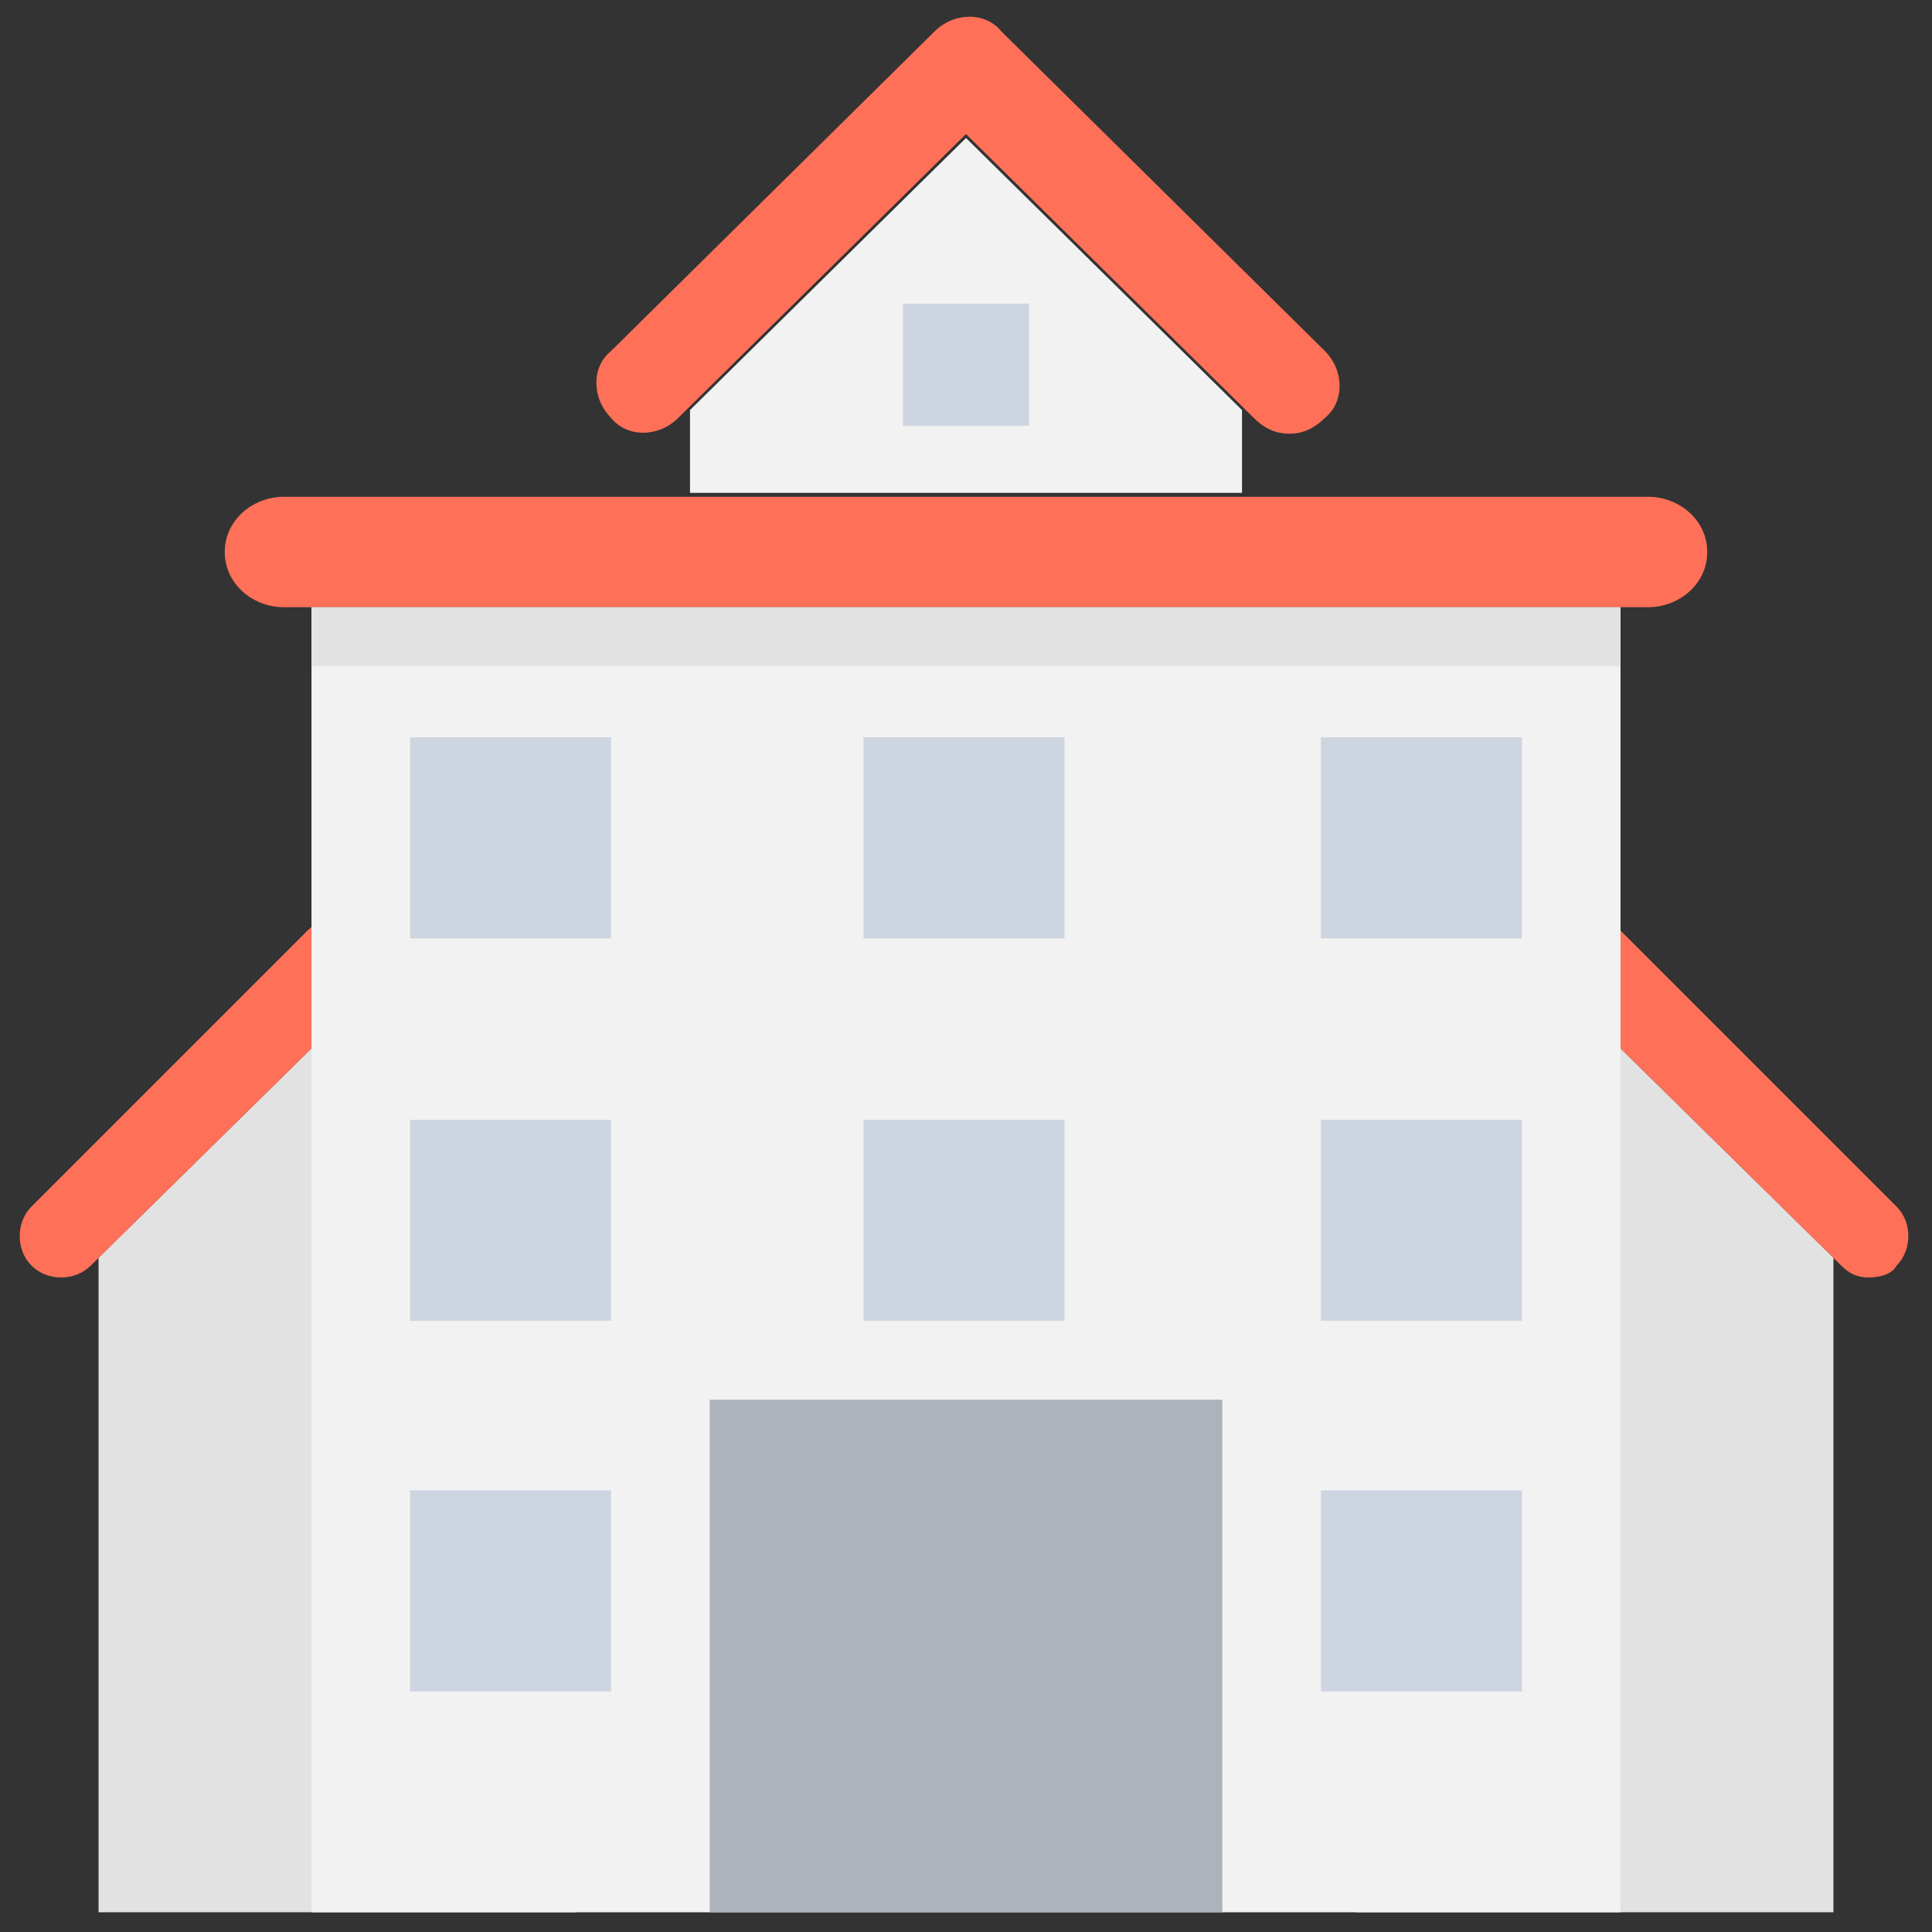 <?xml version="1.0" encoding="utf-8"?>
<!-- Generator: Adobe Illustrator 20.1.0, SVG Export Plug-In . SVG Version: 6.00 Build 0)  -->
<!DOCTYPE svg PUBLIC "-//W3C//DTD SVG 1.1//EN" "http://www.w3.org/Graphics/SVG/1.1/DTD/svg11.dtd">
<svg version="1.1" id="Layer_1" xmlns="http://www.w3.org/2000/svg" xmlns:xlink="http://www.w3.org/1999/xlink" x="0px" y="0px"
	 viewBox="0 0 49 49" enable-background="new 0 0 49 49" xml:space="preserve">
<rect x="0" y="0" width="49" height="49" fill="#333333" stroke="none"/>
<g>
	<polygon fill="#E2E2E2" points="40.4,25.9 34.4,31.9 34.4,48.5 46.5,48.5 46.5,31.9 	"/>
	<polygon fill="#E2E2E2" points="8.6,25.9 2.5,31.9 2.5,48.5 14.6,48.5 14.6,31.9 	"/>
	<path fill="#FF7058" d="M15.6,32.4c-0.3,0-0.5-0.1-0.7-0.3l-6.3-6.2l-6.3,6.2c-0.4,0.4-1.1,0.4-1.5,0c-0.4-0.4-0.4-1.1,0-1.5l7-7
		c0.4-0.4,1.1-0.4,1.5,0l7,7c0.4,0.4,0.4,1.1,0,1.5C16.1,32.3,15.9,32.4,15.6,32.4z"/>
	<path fill="#FF7058" d="M47.4,32.4c-0.3,0-0.5-0.1-0.7-0.3l-6.3-6.2l-6.3,6.2c-0.4,0.4-1.1,0.4-1.5,0c-0.4-0.4-0.4-1.1,0-1.5l7-7
		c0.4-0.4,1.1-0.4,1.5,0l7,7c0.4,0.4,0.4,1.1,0,1.5C48,32.3,47.7,32.4,47.4,32.4z"/>
	<rect x="7.9" y="15.4" fill="#F2F2F2" width="33.2" height="33.1"/>
	<path fill="#FF7058" d="M5.7,14L5.7,14c0-0.8,0.7-1.4,1.5-1.4h34.6c0.8,0,1.5,0.6,1.5,1.4l0,0c0,0.8-0.7,1.4-1.5,1.4H7.2
		C6.4,15.4,5.7,14.8,5.7,14z"/>
	<polygon fill="#F2F2F2" points="31.5,10.4 31.5,12.5 17.5,12.5 17.5,10.4 24.5,3.5 	"/>
	<path fill="#FF7058" d="M32.7,11c-0.3,0-0.6-0.1-0.9-0.4l-7.3-7.2l-7.3,7.2c-0.5,0.5-1.3,0.5-1.7,0c-0.5-0.5-0.5-1.3,0-1.7l8.2-8.1
		c0.5-0.5,1.3-0.5,1.7,0l8.2,8.1c0.5,0.5,0.5,1.3,0,1.7C33.3,10.9,33,11,32.7,11z"/>
	<rect x="22.9" y="7.7" fill="#CDD6E0" width="3.2" height="3.1"/>
	<rect x="7.9" y="15.4" fill="#E2E2E2" width="33.2" height="1.5"/>
	<rect x="33.5" y="18.7" fill="#CDD6E0" width="5.1" height="5.1"/>
	<rect x="33.5" y="28.4" fill="#CDD6E0" width="5.1" height="5.1"/>
	<rect x="33.5" y="37.8" fill="#CDD6E0" width="5.1" height="5.1"/>
	<rect x="10.4" y="18.7" fill="#CDD6E0" width="5.1" height="5.1"/>
	<rect x="10.4" y="28.4" fill="#CDD6E0" width="5.1" height="5.1"/>
	<rect x="10.4" y="37.8" fill="#CDD6E0" width="5.1" height="5.1"/>
	<rect x="21.9" y="18.7" fill="#CDD6E0" width="5.1" height="5.1"/>
	<rect x="21.9" y="28.4" fill="#CDD6E0" width="5.1" height="5.1"/>
	<g>
		<rect x="18" y="35.5" fill="#ACB3BA" width="13" height="13"/>
	</g>
</g>
</svg>
